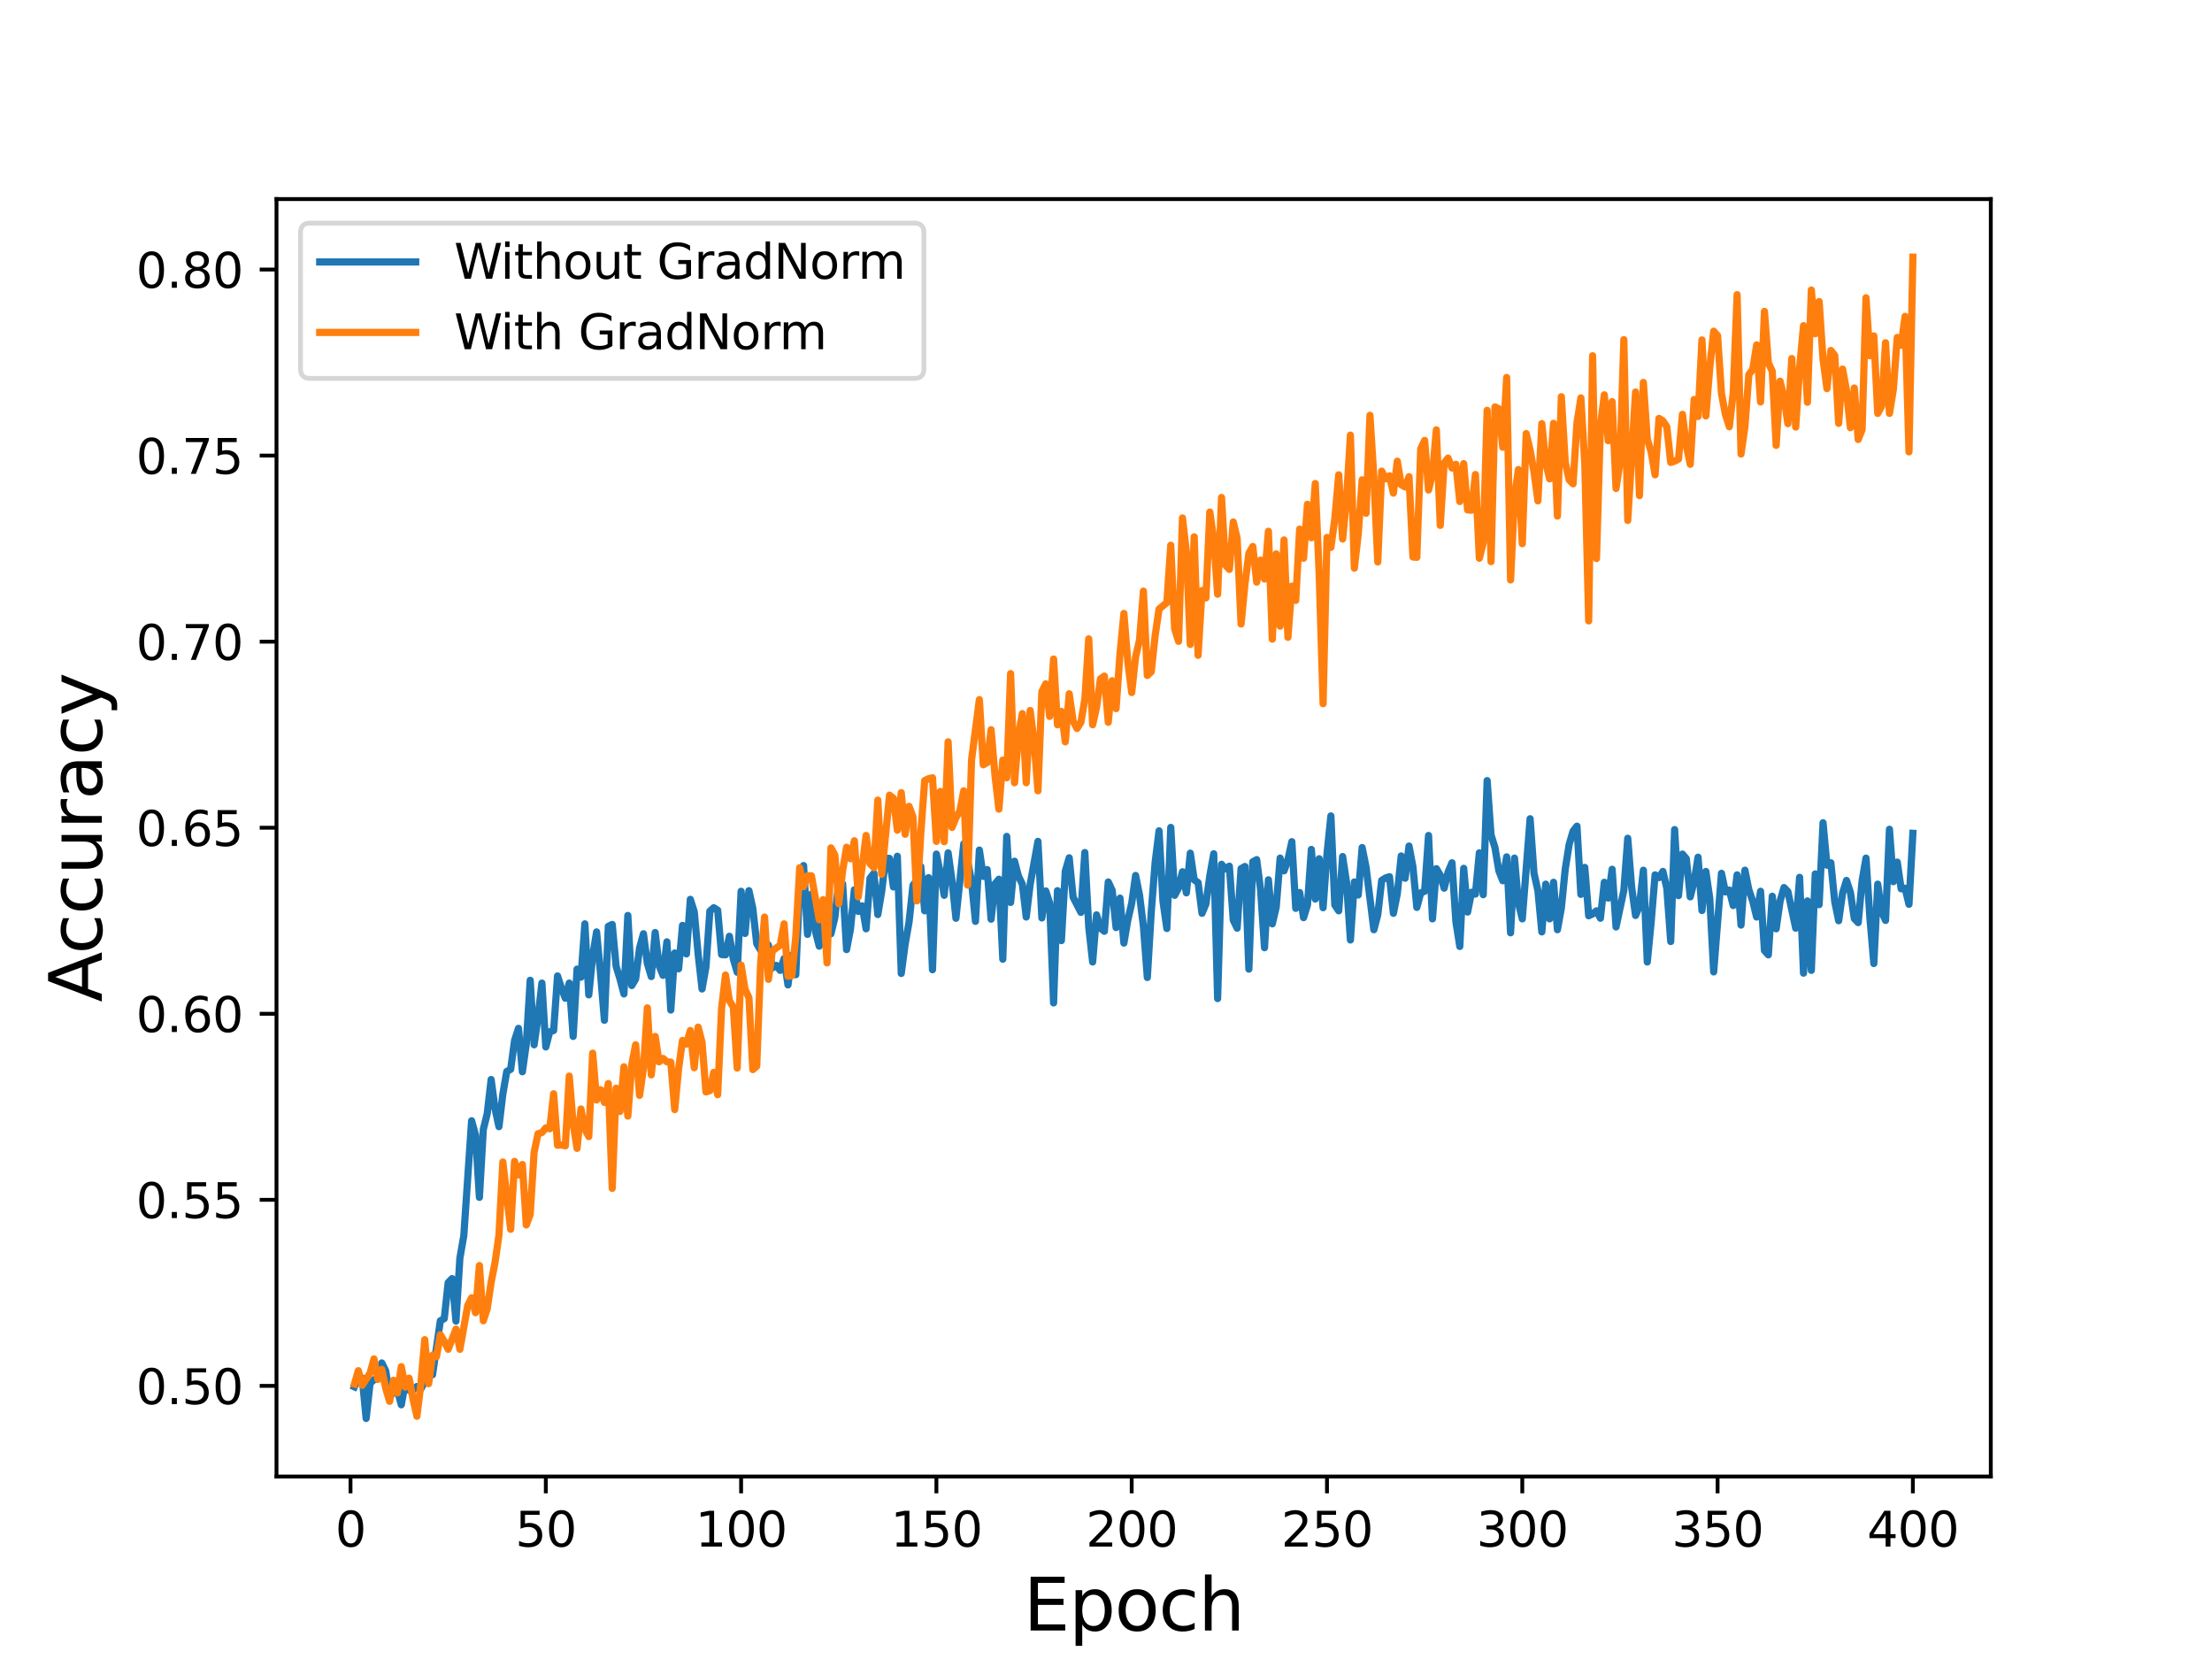 <?xml version="1.0" encoding="utf-8" standalone="no"?>
<!DOCTYPE svg PUBLIC "-//W3C//DTD SVG 1.1//EN"
  "http://www.w3.org/Graphics/SVG/1.1/DTD/svg11.dtd">
<svg height="345.6pt" version="1.1" viewBox="0 0 460.8 345.6" width="460.8pt" xmlns="http://www.w3.org/2000/svg" xmlns:xlink="http://www.w3.org/1999/xlink">
 <defs>
  <style type="text/css">*{stroke-linecap:butt;stroke-linejoin:round;}</style>
 </defs>
 <g id="figure_1">
  <g id="patch_1">
   <path d="M 0 345.6 
L 460.8 345.6 
L 460.8 0 
L 0 0 
z
" style="fill:#ffffff;"/>
  </g>
  <g id="axes_1">
   <g id="patch_2">
    <path d="M 57.6 307.584 
L 414.72 307.584 
L 414.72 41.472 
L 57.6 41.472 
z
" style="fill:#ffffff;"/>
   </g>
   <g id="matplotlib.axis_1">
    <g id="xtick_1">
     <g id="line2d_1">
      <defs>
       <path d="M 0 0 
L 0 3.5 
" id="m1d3d6ce209" style="stroke:#000000;stroke-width:0.8;"/>
      </defs>
      <g>
       <use style="stroke:#000000;stroke-width:0.8;" x="73.019" xlink:href="#m1d3d6ce209" y="307.584"/>
      </g>
     </g>
     <g id="text_1">
      <!-- 0 -->
      <g transform="translate(69.838 322.182)scale(0.1 -0.1)">
       <defs>
        <path d="M 2034 4250 
Q 1547 4250 1301 3770 
Q 1056 3291 1056 2328 
Q 1056 1369 1301 889 
Q 1547 409 2034 409 
Q 2525 409 2770 889 
Q 3016 1369 3016 2328 
Q 3016 3291 2770 3770 
Q 2525 4250 2034 4250 
z
M 2034 4750 
Q 2819 4750 3233 4129 
Q 3647 3509 3647 2328 
Q 3647 1150 3233 529 
Q 2819 -91 2034 -91 
Q 1250 -91 836 529 
Q 422 1150 422 2328 
Q 422 3509 836 4129 
Q 1250 4750 2034 4750 
z
" id="DejaVuSans-30" transform="scale(0.016)"/>
       </defs>
       <use xlink:href="#DejaVuSans-30"/>
      </g>
     </g>
    </g>
    <g id="xtick_2">
     <g id="line2d_2">
      <g>
       <use style="stroke:#000000;stroke-width:0.8;" x="113.703" xlink:href="#m1d3d6ce209" y="307.584"/>
      </g>
     </g>
     <g id="text_2">
      <!-- 50 -->
      <g transform="translate(107.34 322.182)scale(0.1 -0.1)">
       <defs>
        <path d="M 691 4666 
L 3169 4666 
L 3169 4134 
L 1269 4134 
L 1269 2991 
Q 1406 3038 1543 3061 
Q 1681 3084 1819 3084 
Q 2600 3084 3056 2656 
Q 3513 2228 3513 1497 
Q 3513 744 3044 326 
Q 2575 -91 1722 -91 
Q 1428 -91 1123 -41 
Q 819 9 494 109 
L 494 744 
Q 775 591 1075 516 
Q 1375 441 1709 441 
Q 2250 441 2565 725 
Q 2881 1009 2881 1497 
Q 2881 1984 2565 2268 
Q 2250 2553 1709 2553 
Q 1456 2553 1204 2497 
Q 953 2441 691 2322 
L 691 4666 
z
" id="DejaVuSans-35" transform="scale(0.016)"/>
       </defs>
       <use xlink:href="#DejaVuSans-35"/>
       <use x="63.623" xlink:href="#DejaVuSans-30"/>
      </g>
     </g>
    </g>
    <g id="xtick_3">
     <g id="line2d_3">
      <g>
       <use style="stroke:#000000;stroke-width:0.8;" x="154.386" xlink:href="#m1d3d6ce209" y="307.584"/>
      </g>
     </g>
     <g id="text_3">
      <!-- 100 -->
      <g transform="translate(144.842 322.182)scale(0.1 -0.1)">
       <defs>
        <path d="M 794 531 
L 1825 531 
L 1825 4091 
L 703 3866 
L 703 4441 
L 1819 4666 
L 2450 4666 
L 2450 531 
L 3481 531 
L 3481 0 
L 794 0 
L 794 531 
z
" id="DejaVuSans-31" transform="scale(0.016)"/>
       </defs>
       <use xlink:href="#DejaVuSans-31"/>
       <use x="63.623" xlink:href="#DejaVuSans-30"/>
       <use x="127.246" xlink:href="#DejaVuSans-30"/>
      </g>
     </g>
    </g>
    <g id="xtick_4">
     <g id="line2d_4">
      <g>
       <use style="stroke:#000000;stroke-width:0.8;" x="195.07" xlink:href="#m1d3d6ce209" y="307.584"/>
      </g>
     </g>
     <g id="text_4">
      <!-- 150 -->
      <g transform="translate(185.526 322.182)scale(0.1 -0.1)">
       <use xlink:href="#DejaVuSans-31"/>
       <use x="63.623" xlink:href="#DejaVuSans-35"/>
       <use x="127.246" xlink:href="#DejaVuSans-30"/>
      </g>
     </g>
    </g>
    <g id="xtick_5">
     <g id="line2d_5">
      <g>
       <use style="stroke:#000000;stroke-width:0.8;" x="235.753" xlink:href="#m1d3d6ce209" y="307.584"/>
      </g>
     </g>
     <g id="text_5">
      <!-- 200 -->
      <g transform="translate(226.209 322.182)scale(0.1 -0.1)">
       <defs>
        <path d="M 1228 531 
L 3431 531 
L 3431 0 
L 469 0 
L 469 531 
Q 828 903 1448 1529 
Q 2069 2156 2228 2338 
Q 2531 2678 2651 2914 
Q 2772 3150 2772 3378 
Q 2772 3750 2511 3984 
Q 2250 4219 1831 4219 
Q 1534 4219 1204 4116 
Q 875 4013 500 3803 
L 500 4441 
Q 881 4594 1212 4672 
Q 1544 4750 1819 4750 
Q 2544 4750 2975 4387 
Q 3406 4025 3406 3419 
Q 3406 3131 3298 2873 
Q 3191 2616 2906 2266 
Q 2828 2175 2409 1742 
Q 1991 1309 1228 531 
z
" id="DejaVuSans-32" transform="scale(0.016)"/>
       </defs>
       <use xlink:href="#DejaVuSans-32"/>
       <use x="63.623" xlink:href="#DejaVuSans-30"/>
       <use x="127.246" xlink:href="#DejaVuSans-30"/>
      </g>
     </g>
    </g>
    <g id="xtick_6">
     <g id="line2d_6">
      <g>
       <use style="stroke:#000000;stroke-width:0.8;" x="276.437" xlink:href="#m1d3d6ce209" y="307.584"/>
      </g>
     </g>
     <g id="text_6">
      <!-- 250 -->
      <g transform="translate(266.893 322.182)scale(0.1 -0.1)">
       <use xlink:href="#DejaVuSans-32"/>
       <use x="63.623" xlink:href="#DejaVuSans-35"/>
       <use x="127.246" xlink:href="#DejaVuSans-30"/>
      </g>
     </g>
    </g>
    <g id="xtick_7">
     <g id="line2d_7">
      <g>
       <use style="stroke:#000000;stroke-width:0.8;" x="317.12" xlink:href="#m1d3d6ce209" y="307.584"/>
      </g>
     </g>
     <g id="text_7">
      <!-- 300 -->
      <g transform="translate(307.576 322.182)scale(0.1 -0.1)">
       <defs>
        <path d="M 2597 2516 
Q 3050 2419 3304 2112 
Q 3559 1806 3559 1356 
Q 3559 666 3084 287 
Q 2609 -91 1734 -91 
Q 1441 -91 1130 -33 
Q 819 25 488 141 
L 488 750 
Q 750 597 1062 519 
Q 1375 441 1716 441 
Q 2309 441 2620 675 
Q 2931 909 2931 1356 
Q 2931 1769 2642 2001 
Q 2353 2234 1838 2234 
L 1294 2234 
L 1294 2753 
L 1863 2753 
Q 2328 2753 2575 2939 
Q 2822 3125 2822 3475 
Q 2822 3834 2567 4026 
Q 2313 4219 1838 4219 
Q 1578 4219 1281 4162 
Q 984 4106 628 3988 
L 628 4550 
Q 988 4650 1302 4700 
Q 1616 4750 1894 4750 
Q 2613 4750 3031 4423 
Q 3450 4097 3450 3541 
Q 3450 3153 3228 2886 
Q 3006 2619 2597 2516 
z
" id="DejaVuSans-33" transform="scale(0.016)"/>
       </defs>
       <use xlink:href="#DejaVuSans-33"/>
       <use x="63.623" xlink:href="#DejaVuSans-30"/>
       <use x="127.246" xlink:href="#DejaVuSans-30"/>
      </g>
     </g>
    </g>
    <g id="xtick_8">
     <g id="line2d_8">
      <g>
       <use style="stroke:#000000;stroke-width:0.8;" x="357.804" xlink:href="#m1d3d6ce209" y="307.584"/>
      </g>
     </g>
     <g id="text_8">
      <!-- 350 -->
      <g transform="translate(348.26 322.182)scale(0.1 -0.1)">
       <use xlink:href="#DejaVuSans-33"/>
       <use x="63.623" xlink:href="#DejaVuSans-35"/>
       <use x="127.246" xlink:href="#DejaVuSans-30"/>
      </g>
     </g>
    </g>
    <g id="xtick_9">
     <g id="line2d_9">
      <g>
       <use style="stroke:#000000;stroke-width:0.8;" x="398.487" xlink:href="#m1d3d6ce209" y="307.584"/>
      </g>
     </g>
     <g id="text_9">
      <!-- 400 -->
      <g transform="translate(388.944 322.182)scale(0.1 -0.1)">
       <defs>
        <path d="M 2419 4116 
L 825 1625 
L 2419 1625 
L 2419 4116 
z
M 2253 4666 
L 3047 4666 
L 3047 1625 
L 3713 1625 
L 3713 1100 
L 3047 1100 
L 3047 0 
L 2419 0 
L 2419 1100 
L 313 1100 
L 313 1709 
L 2253 4666 
z
" id="DejaVuSans-34" transform="scale(0.016)"/>
       </defs>
       <use xlink:href="#DejaVuSans-34"/>
       <use x="63.623" xlink:href="#DejaVuSans-30"/>
       <use x="127.246" xlink:href="#DejaVuSans-30"/>
      </g>
     </g>
    </g>
    <g id="text_10">
     <!-- Epoch -->
     <g transform="translate(213.194 339.66)scale(0.15 -0.15)">
      <defs>
       <path d="M 628 4666 
L 3578 4666 
L 3578 4134 
L 1259 4134 
L 1259 2753 
L 3481 2753 
L 3481 2222 
L 1259 2222 
L 1259 531 
L 3634 531 
L 3634 0 
L 628 0 
L 628 4666 
z
" id="DejaVuSans-45" transform="scale(0.016)"/>
       <path d="M 1159 525 
L 1159 -1331 
L 581 -1331 
L 581 3500 
L 1159 3500 
L 1159 2969 
Q 1341 3281 1617 3432 
Q 1894 3584 2278 3584 
Q 2916 3584 3314 3078 
Q 3713 2572 3713 1747 
Q 3713 922 3314 415 
Q 2916 -91 2278 -91 
Q 1894 -91 1617 61 
Q 1341 213 1159 525 
z
M 3116 1747 
Q 3116 2381 2855 2742 
Q 2594 3103 2138 3103 
Q 1681 3103 1420 2742 
Q 1159 2381 1159 1747 
Q 1159 1113 1420 752 
Q 1681 391 2138 391 
Q 2594 391 2855 752 
Q 3116 1113 3116 1747 
z
" id="DejaVuSans-70" transform="scale(0.016)"/>
       <path d="M 1959 3097 
Q 1497 3097 1228 2736 
Q 959 2375 959 1747 
Q 959 1119 1226 758 
Q 1494 397 1959 397 
Q 2419 397 2687 759 
Q 2956 1122 2956 1747 
Q 2956 2369 2687 2733 
Q 2419 3097 1959 3097 
z
M 1959 3584 
Q 2709 3584 3137 3096 
Q 3566 2609 3566 1747 
Q 3566 888 3137 398 
Q 2709 -91 1959 -91 
Q 1206 -91 779 398 
Q 353 888 353 1747 
Q 353 2609 779 3096 
Q 1206 3584 1959 3584 
z
" id="DejaVuSans-6f" transform="scale(0.016)"/>
       <path d="M 3122 3366 
L 3122 2828 
Q 2878 2963 2633 3030 
Q 2388 3097 2138 3097 
Q 1578 3097 1268 2742 
Q 959 2388 959 1747 
Q 959 1106 1268 751 
Q 1578 397 2138 397 
Q 2388 397 2633 464 
Q 2878 531 3122 666 
L 3122 134 
Q 2881 22 2623 -34 
Q 2366 -91 2075 -91 
Q 1284 -91 818 406 
Q 353 903 353 1747 
Q 353 2603 823 3093 
Q 1294 3584 2113 3584 
Q 2378 3584 2631 3529 
Q 2884 3475 3122 3366 
z
" id="DejaVuSans-63" transform="scale(0.016)"/>
       <path d="M 3513 2113 
L 3513 0 
L 2938 0 
L 2938 2094 
Q 2938 2591 2744 2837 
Q 2550 3084 2163 3084 
Q 1697 3084 1428 2787 
Q 1159 2491 1159 1978 
L 1159 0 
L 581 0 
L 581 4863 
L 1159 4863 
L 1159 2956 
Q 1366 3272 1645 3428 
Q 1925 3584 2291 3584 
Q 2894 3584 3203 3211 
Q 3513 2838 3513 2113 
z
" id="DejaVuSans-68" transform="scale(0.016)"/>
      </defs>
      <use xlink:href="#DejaVuSans-45"/>
      <use x="63.184" xlink:href="#DejaVuSans-70"/>
      <use x="126.66" xlink:href="#DejaVuSans-6f"/>
      <use x="187.842" xlink:href="#DejaVuSans-63"/>
      <use x="242.822" xlink:href="#DejaVuSans-68"/>
     </g>
    </g>
   </g>
   <g id="matplotlib.axis_2">
    <g id="ytick_1">
     <g id="line2d_10">
      <defs>
       <path d="M 0 0 
L -3.5 0 
" id="me8eefd5f43" style="stroke:#000000;stroke-width:0.8;"/>
      </defs>
      <g>
       <use style="stroke:#000000;stroke-width:0.8;" x="57.6" xlink:href="#me8eefd5f43" y="288.705"/>
      </g>
     </g>
     <g id="text_11">
      <!-- 0.50 -->
      <g transform="translate(28.334 292.504)scale(0.1 -0.1)">
       <defs>
        <path d="M 684 794 
L 1344 794 
L 1344 0 
L 684 0 
L 684 794 
z
" id="DejaVuSans-2e" transform="scale(0.016)"/>
       </defs>
       <use xlink:href="#DejaVuSans-30"/>
       <use x="63.623" xlink:href="#DejaVuSans-2e"/>
       <use x="95.41" xlink:href="#DejaVuSans-35"/>
       <use x="159.033" xlink:href="#DejaVuSans-30"/>
      </g>
     </g>
    </g>
    <g id="ytick_2">
     <g id="line2d_11">
      <g>
       <use style="stroke:#000000;stroke-width:0.8;" x="57.6" xlink:href="#me8eefd5f43" y="249.946"/>
      </g>
     </g>
     <g id="text_12">
      <!-- 0.55 -->
      <g transform="translate(28.334 253.746)scale(0.1 -0.1)">
       <use xlink:href="#DejaVuSans-30"/>
       <use x="63.623" xlink:href="#DejaVuSans-2e"/>
       <use x="95.41" xlink:href="#DejaVuSans-35"/>
       <use x="159.033" xlink:href="#DejaVuSans-35"/>
      </g>
     </g>
    </g>
    <g id="ytick_3">
     <g id="line2d_12">
      <g>
       <use style="stroke:#000000;stroke-width:0.8;" x="57.6" xlink:href="#me8eefd5f43" y="211.187"/>
      </g>
     </g>
     <g id="text_13">
      <!-- 0.60 -->
      <g transform="translate(28.334 214.987)scale(0.1 -0.1)">
       <defs>
        <path d="M 2113 2584 
Q 1688 2584 1439 2293 
Q 1191 2003 1191 1497 
Q 1191 994 1439 701 
Q 1688 409 2113 409 
Q 2538 409 2786 701 
Q 3034 994 3034 1497 
Q 3034 2003 2786 2293 
Q 2538 2584 2113 2584 
z
M 3366 4563 
L 3366 3988 
Q 3128 4100 2886 4159 
Q 2644 4219 2406 4219 
Q 1781 4219 1451 3797 
Q 1122 3375 1075 2522 
Q 1259 2794 1537 2939 
Q 1816 3084 2150 3084 
Q 2853 3084 3261 2657 
Q 3669 2231 3669 1497 
Q 3669 778 3244 343 
Q 2819 -91 2113 -91 
Q 1303 -91 875 529 
Q 447 1150 447 2328 
Q 447 3434 972 4092 
Q 1497 4750 2381 4750 
Q 2619 4750 2861 4703 
Q 3103 4656 3366 4563 
z
" id="DejaVuSans-36" transform="scale(0.016)"/>
       </defs>
       <use xlink:href="#DejaVuSans-30"/>
       <use x="63.623" xlink:href="#DejaVuSans-2e"/>
       <use x="95.41" xlink:href="#DejaVuSans-36"/>
       <use x="159.033" xlink:href="#DejaVuSans-30"/>
      </g>
     </g>
    </g>
    <g id="ytick_4">
     <g id="line2d_13">
      <g>
       <use style="stroke:#000000;stroke-width:0.8;" x="57.6" xlink:href="#me8eefd5f43" y="172.429"/>
      </g>
     </g>
     <g id="text_14">
      <!-- 0.65 -->
      <g transform="translate(28.334 176.228)scale(0.1 -0.1)">
       <use xlink:href="#DejaVuSans-30"/>
       <use x="63.623" xlink:href="#DejaVuSans-2e"/>
       <use x="95.41" xlink:href="#DejaVuSans-36"/>
       <use x="159.033" xlink:href="#DejaVuSans-35"/>
      </g>
     </g>
    </g>
    <g id="ytick_5">
     <g id="line2d_14">
      <g>
       <use style="stroke:#000000;stroke-width:0.8;" x="57.6" xlink:href="#me8eefd5f43" y="133.67"/>
      </g>
     </g>
     <g id="text_15">
      <!-- 0.70 -->
      <g transform="translate(28.334 137.469)scale(0.1 -0.1)">
       <defs>
        <path d="M 525 4666 
L 3525 4666 
L 3525 4397 
L 1831 0 
L 1172 0 
L 2766 4134 
L 525 4134 
L 525 4666 
z
" id="DejaVuSans-37" transform="scale(0.016)"/>
       </defs>
       <use xlink:href="#DejaVuSans-30"/>
       <use x="63.623" xlink:href="#DejaVuSans-2e"/>
       <use x="95.41" xlink:href="#DejaVuSans-37"/>
       <use x="159.033" xlink:href="#DejaVuSans-30"/>
      </g>
     </g>
    </g>
    <g id="ytick_6">
     <g id="line2d_15">
      <g>
       <use style="stroke:#000000;stroke-width:0.8;" x="57.6" xlink:href="#me8eefd5f43" y="94.911"/>
      </g>
     </g>
     <g id="text_16">
      <!-- 0.75 -->
      <g transform="translate(28.334 98.71)scale(0.1 -0.1)">
       <use xlink:href="#DejaVuSans-30"/>
       <use x="63.623" xlink:href="#DejaVuSans-2e"/>
       <use x="95.41" xlink:href="#DejaVuSans-37"/>
       <use x="159.033" xlink:href="#DejaVuSans-35"/>
      </g>
     </g>
    </g>
    <g id="ytick_7">
     <g id="line2d_16">
      <g>
       <use style="stroke:#000000;stroke-width:0.8;" x="57.6" xlink:href="#me8eefd5f43" y="56.152"/>
      </g>
     </g>
     <g id="text_17">
      <!-- 0.80 -->
      <g transform="translate(28.334 59.951)scale(0.1 -0.1)">
       <defs>
        <path d="M 2034 2216 
Q 1584 2216 1326 1975 
Q 1069 1734 1069 1313 
Q 1069 891 1326 650 
Q 1584 409 2034 409 
Q 2484 409 2743 651 
Q 3003 894 3003 1313 
Q 3003 1734 2745 1975 
Q 2488 2216 2034 2216 
z
M 1403 2484 
Q 997 2584 770 2862 
Q 544 3141 544 3541 
Q 544 4100 942 4425 
Q 1341 4750 2034 4750 
Q 2731 4750 3128 4425 
Q 3525 4100 3525 3541 
Q 3525 3141 3298 2862 
Q 3072 2584 2669 2484 
Q 3125 2378 3379 2068 
Q 3634 1759 3634 1313 
Q 3634 634 3220 271 
Q 2806 -91 2034 -91 
Q 1263 -91 848 271 
Q 434 634 434 1313 
Q 434 1759 690 2068 
Q 947 2378 1403 2484 
z
M 1172 3481 
Q 1172 3119 1398 2916 
Q 1625 2713 2034 2713 
Q 2441 2713 2670 2916 
Q 2900 3119 2900 3481 
Q 2900 3844 2670 4047 
Q 2441 4250 2034 4250 
Q 1625 4250 1398 4047 
Q 1172 3844 1172 3481 
z
" id="DejaVuSans-38" transform="scale(0.016)"/>
       </defs>
       <use xlink:href="#DejaVuSans-30"/>
       <use x="63.623" xlink:href="#DejaVuSans-2e"/>
       <use x="95.41" xlink:href="#DejaVuSans-38"/>
       <use x="159.033" xlink:href="#DejaVuSans-30"/>
      </g>
     </g>
    </g>
    <g id="text_18">
     <!-- Accuracy -->
     <g transform="translate(21.215 208.77)rotate(-90)scale(0.15 -0.15)">
      <defs>
       <path d="M 2188 4044 
L 1331 1722 
L 3047 1722 
L 2188 4044 
z
M 1831 4666 
L 2547 4666 
L 4325 0 
L 3669 0 
L 3244 1197 
L 1141 1197 
L 716 0 
L 50 0 
L 1831 4666 
z
" id="DejaVuSans-41" transform="scale(0.016)"/>
       <path d="M 544 1381 
L 544 3500 
L 1119 3500 
L 1119 1403 
Q 1119 906 1312 657 
Q 1506 409 1894 409 
Q 2359 409 2629 706 
Q 2900 1003 2900 1516 
L 2900 3500 
L 3475 3500 
L 3475 0 
L 2900 0 
L 2900 538 
Q 2691 219 2414 64 
Q 2138 -91 1772 -91 
Q 1169 -91 856 284 
Q 544 659 544 1381 
z
M 1991 3584 
L 1991 3584 
z
" id="DejaVuSans-75" transform="scale(0.016)"/>
       <path d="M 2631 2963 
Q 2534 3019 2420 3045 
Q 2306 3072 2169 3072 
Q 1681 3072 1420 2755 
Q 1159 2438 1159 1844 
L 1159 0 
L 581 0 
L 581 3500 
L 1159 3500 
L 1159 2956 
Q 1341 3275 1631 3429 
Q 1922 3584 2338 3584 
Q 2397 3584 2469 3576 
Q 2541 3569 2628 3553 
L 2631 2963 
z
" id="DejaVuSans-72" transform="scale(0.016)"/>
       <path d="M 2194 1759 
Q 1497 1759 1228 1600 
Q 959 1441 959 1056 
Q 959 750 1161 570 
Q 1363 391 1709 391 
Q 2188 391 2477 730 
Q 2766 1069 2766 1631 
L 2766 1759 
L 2194 1759 
z
M 3341 1997 
L 3341 0 
L 2766 0 
L 2766 531 
Q 2569 213 2275 61 
Q 1981 -91 1556 -91 
Q 1019 -91 701 211 
Q 384 513 384 1019 
Q 384 1609 779 1909 
Q 1175 2209 1959 2209 
L 2766 2209 
L 2766 2266 
Q 2766 2663 2505 2880 
Q 2244 3097 1772 3097 
Q 1472 3097 1187 3025 
Q 903 2953 641 2809 
L 641 3341 
Q 956 3463 1253 3523 
Q 1550 3584 1831 3584 
Q 2591 3584 2966 3190 
Q 3341 2797 3341 1997 
z
" id="DejaVuSans-61" transform="scale(0.016)"/>
       <path d="M 2059 -325 
Q 1816 -950 1584 -1140 
Q 1353 -1331 966 -1331 
L 506 -1331 
L 506 -850 
L 844 -850 
Q 1081 -850 1212 -737 
Q 1344 -625 1503 -206 
L 1606 56 
L 191 3500 
L 800 3500 
L 1894 763 
L 2988 3500 
L 3597 3500 
L 2059 -325 
z
" id="DejaVuSans-79" transform="scale(0.016)"/>
      </defs>
      <use xlink:href="#DejaVuSans-41"/>
      <use x="66.658" xlink:href="#DejaVuSans-63"/>
      <use x="121.639" xlink:href="#DejaVuSans-63"/>
      <use x="176.619" xlink:href="#DejaVuSans-75"/>
      <use x="239.998" xlink:href="#DejaVuSans-72"/>
      <use x="281.111" xlink:href="#DejaVuSans-61"/>
      <use x="342.391" xlink:href="#DejaVuSans-63"/>
      <use x="397.371" xlink:href="#DejaVuSans-79"/>
     </g>
    </g>
   </g>
   <g id="line2d_17">
    <path clip-path="url(#p6e25ef255f)" d="M 73.833 288.899 
L 74.646 287.09 
L 75.46 287.09 
L 76.274 295.488 
L 77.087 288.188 
L 77.901 287.413 
L 78.715 287.219 
L 79.528 283.925 
L 80.342 285.54 
L 81.156 290.579 
L 81.969 290.256 
L 82.783 289.545 
L 83.597 292.646 
L 84.41 288.124 
L 85.224 289.61 
L 86.038 289.545 
L 86.851 288.834 
L 87.665 289.351 
L 88.479 287.865 
L 89.292 283.796 
L 90.106 286.38 
L 91.733 275.14 
L 92.547 274.687 
L 93.361 267.194 
L 94.174 266.354 
L 94.988 275.204 
L 95.802 262.091 
L 96.616 257.44 
L 98.243 233.474 
L 99.057 236.445 
L 99.87 249.43 
L 100.684 235.283 
L 101.498 231.988 
L 102.311 224.882 
L 103.125 230.954 
L 103.939 234.701 
L 104.752 227.918 
L 105.566 223.203 
L 106.38 222.751 
L 107.193 216.743 
L 108.007 214.224 
L 108.821 223.267 
L 109.634 217.518 
L 110.448 204.211 
L 111.262 217.647 
L 112.075 211.963 
L 112.889 204.792 
L 113.703 218.099 
L 114.516 214.934 
L 115.33 214.676 
L 116.144 203.306 
L 116.957 205.826 
L 117.771 207.958 
L 118.585 204.792 
L 119.398 215.903 
L 120.212 201.885 
L 121.026 203.565 
L 121.839 192.454 
L 122.653 207.247 
L 123.467 199.172 
L 124.28 194.134 
L 125.094 202.725 
L 125.908 212.544 
L 126.721 192.971 
L 127.535 192.583 
L 128.349 201.304 
L 129.162 203.952 
L 129.976 207.053 
L 130.79 190.71 
L 131.603 205.309 
L 132.417 203.952 
L 133.231 197.493 
L 134.044 194.521 
L 134.858 200.723 
L 135.672 203.436 
L 136.485 194.263 
L 137.299 201.175 
L 138.113 203.177 
L 138.926 196.201 
L 139.74 210.412 
L 140.554 198.526 
L 141.367 201.821 
L 142.181 192.777 
L 142.995 198.72 
L 143.808 187.351 
L 144.622 189.935 
L 145.436 198.785 
L 146.249 206.02 
L 147.063 201.433 
L 147.877 189.805 
L 148.69 189.095 
L 149.504 189.612 
L 150.318 198.849 
L 151.131 198.914 
L 151.945 195.038 
L 152.759 199.754 
L 153.572 202.531 
L 154.386 185.671 
L 155.2 194.457 
L 156.013 185.542 
L 156.827 189.224 
L 157.641 196.588 
L 158.454 197.945 
L 159.268 196.071 
L 160.082 196.911 
L 160.895 201.627 
L 161.709 201.11 
L 162.523 202.144 
L 163.336 199.689 
L 164.15 205.18 
L 164.964 198.978 
L 165.777 203.048 
L 166.591 184.185 
L 167.405 180.31 
L 168.219 194.65 
L 169.032 186.253 
L 169.846 193.94 
L 170.66 197.105 
L 171.473 188.966 
L 172.287 194.65 
L 173.101 194.521 
L 173.914 191.162 
L 174.728 183.798 
L 175.542 184.121 
L 176.355 197.816 
L 177.169 193.552 
L 177.983 185.348 
L 178.796 189.87 
L 179.61 188.707 
L 180.424 193.488 
L 181.237 182.958 
L 182.051 181.924 
L 182.865 190.516 
L 183.678 185.671 
L 184.492 178.759 
L 185.306 178.824 
L 186.119 184.767 
L 186.933 178.372 
L 187.747 202.79 
L 188.56 196.653 
L 189.374 192.066 
L 190.188 184.444 
L 191.001 183.346 
L 191.815 180.503 
L 192.629 189.741 
L 193.442 182.829 
L 194.256 202.015 
L 195.07 177.919 
L 195.883 181.924 
L 196.697 186.511 
L 197.511 177.661 
L 198.324 183.475 
L 199.138 191.291 
L 200.765 175.788 
L 201.579 179.405 
L 202.393 183.669 
L 203.206 191.937 
L 204.02 177.08 
L 204.834 182.57 
L 205.647 181.149 
L 206.461 191.485 
L 207.275 184.121 
L 208.088 183.152 
L 208.902 199.818 
L 209.716 174.237 
L 210.529 187.997 
L 211.343 179.405 
L 212.157 182.506 
L 212.97 184.185 
L 213.784 191.033 
L 214.598 184.25 
L 216.225 175.271 
L 217.039 191.227 
L 217.852 185.607 
L 218.666 188.126 
L 219.48 208.927 
L 220.293 185.542 
L 221.107 195.942 
L 221.921 181.472 
L 222.734 178.695 
L 223.548 186.899 
L 225.175 190.064 
L 225.989 177.596 
L 226.803 193.1 
L 227.616 200.4 
L 228.43 190.581 
L 229.244 193.358 
L 230.057 194.004 
L 230.871 183.733 
L 231.685 185.477 
L 232.498 193.229 
L 233.312 187.092 
L 234.126 196.459 
L 234.939 191.679 
L 235.753 188.191 
L 236.567 182.377 
L 237.381 186.446 
L 238.194 192.971 
L 239.008 203.629 
L 239.822 190.064 
L 240.635 179.664 
L 241.449 173.075 
L 242.263 187.738 
L 243.076 193.423 
L 243.89 172.364 
L 244.704 186.511 
L 245.517 184.961 
L 246.331 181.601 
L 247.145 185.994 
L 247.958 177.726 
L 248.772 183.281 
L 249.586 183.862 
L 250.399 190.258 
L 251.213 188.32 
L 252.027 182.441 
L 252.84 177.855 
L 253.654 208.022 
L 254.468 180.051 
L 255.281 181.02 
L 256.095 180.439 
L 256.909 191.679 
L 257.722 193.358 
L 258.536 180.956 
L 259.35 180.503 
L 260.163 201.885 
L 260.977 179.534 
L 261.791 179.082 
L 262.604 185.348 
L 263.418 197.428 
L 264.232 183.281 
L 265.045 192.454 
L 265.859 188.966 
L 266.673 178.759 
L 267.486 181.408 
L 268.3 179.082 
L 269.114 175.335 
L 269.927 189.224 
L 270.741 185.93 
L 271.555 191.162 
L 272.368 188.513 
L 273.182 176.95 
L 273.996 187.286 
L 274.809 178.888 
L 275.623 189.095 
L 276.437 177.855 
L 277.25 169.974 
L 278.064 188.513 
L 278.878 189.741 
L 279.691 178.436 
L 280.505 183.798 
L 281.319 195.813 
L 282.132 183.733 
L 282.946 186.446 
L 283.76 176.563 
L 284.573 180.633 
L 286.201 193.681 
L 287.014 190.581 
L 287.828 183.41 
L 288.642 182.893 
L 289.455 182.635 
L 290.269 190.258 
L 291.083 186.188 
L 291.896 178.307 
L 292.71 182.958 
L 293.524 176.24 
L 294.337 180.568 
L 295.151 189.03 
L 295.965 185.994 
L 296.778 185.671 
L 297.592 174.044 
L 298.406 191.42 
L 299.219 180.956 
L 300.033 182.312 
L 300.847 185.025 
L 301.66 181.666 
L 302.474 179.728 
L 303.288 192.002 
L 304.101 197.17 
L 304.915 180.891 
L 305.729 189.999 
L 306.543 185.865 
L 307.356 186.253 
L 308.17 177.661 
L 308.984 186.382 
L 309.797 162.61 
L 310.611 173.914 
L 311.425 176.563 
L 312.238 181.408 
L 313.052 183.475 
L 313.866 178.501 
L 314.679 194.327 
L 315.493 178.759 
L 316.307 188.061 
L 317.12 191.42 
L 318.748 170.555 
L 319.561 181.924 
L 320.375 185.542 
L 321.189 194.134 
L 322.002 184.185 
L 322.816 191.42 
L 323.63 183.798 
L 324.443 193.681 
L 325.257 189.159 
L 326.071 181.02 
L 326.884 175.917 
L 327.698 173.139 
L 328.512 172.106 
L 329.325 186.317 
L 330.139 180.697 
L 330.953 190.774 
L 331.766 190.387 
L 332.58 189.741 
L 333.394 191.291 
L 334.207 183.798 
L 335.021 187.092 
L 335.835 181.085 
L 336.648 193.1 
L 338.276 185.477 
L 339.089 174.625 
L 339.903 184.831 
L 340.717 190.71 
L 341.53 188.772 
L 342.344 181.279 
L 343.158 200.4 
L 343.971 192.002 
L 344.785 182.247 
L 345.599 182.829 
L 346.412 181.537 
L 347.226 185.025 
L 348.04 196.136 
L 348.853 172.816 
L 349.667 186.576 
L 350.481 177.919 
L 351.294 178.888 
L 352.108 186.834 
L 352.922 183.604 
L 353.735 178.565 
L 354.549 189.676 
L 355.363 181.537 
L 356.176 187.157 
L 356.99 202.467 
L 358.617 181.924 
L 359.431 185.8 
L 360.245 185.413 
L 361.058 188.643 
L 361.872 182.247 
L 362.686 192.712 
L 363.499 181.279 
L 364.313 185.348 
L 365.127 187.738 
L 365.94 191.033 
L 366.754 185.671 
L 367.568 198.009 
L 368.381 198.914 
L 369.195 186.705 
L 370.009 193.488 
L 370.822 187.738 
L 371.636 184.896 
L 372.45 185.736 
L 374.077 193.358 
L 374.891 182.764 
L 375.704 202.725 
L 376.518 187.674 
L 377.332 202.144 
L 378.146 182.054 
L 378.959 188.449 
L 379.773 171.395 
L 380.587 180.245 
L 381.4 179.728 
L 382.214 187.868 
L 383.028 191.808 
L 383.841 186.059 
L 384.655 183.41 
L 385.469 185.865 
L 386.282 191.356 
L 387.096 192.196 
L 387.91 183.475 
L 388.723 178.759 
L 389.537 191.227 
L 390.351 200.723 
L 391.164 184.185 
L 391.978 189.935 
L 392.792 191.743 
L 393.605 172.752 
L 394.419 183.669 
L 395.233 179.599 
L 396.046 185.154 
L 396.86 185.025 
L 397.674 188.384 
L 398.487 173.591 
L 398.487 173.591 
" style="fill:none;stroke:#1f77b4;stroke-linecap:square;stroke-width:1.5;"/>
   </g>
   <g id="line2d_18">
    <path clip-path="url(#p6e25ef255f)" d="M 73.833 288.318 
L 74.646 285.54 
L 75.46 288.576 
L 77.087 286.057 
L 77.901 283.085 
L 78.715 287.349 
L 79.528 285.281 
L 80.342 289.157 
L 81.156 291.935 
L 81.969 287.542 
L 82.783 290.191 
L 83.597 284.7 
L 84.41 288.964 
L 85.224 287.09 
L 86.038 291.418 
L 86.851 295.036 
L 87.665 288.382 
L 88.479 279.08 
L 89.292 288.253 
L 90.106 282.31 
L 90.92 282.633 
L 91.733 278.047 
L 92.547 279.403 
L 93.361 281.083 
L 94.988 276.884 
L 95.802 281.083 
L 97.429 271.974 
L 98.243 270.359 
L 99.057 273.46 
L 99.87 263.641 
L 100.684 275.14 
L 101.498 272.62 
L 102.311 267.129 
L 103.125 262.995 
L 103.939 257.311 
L 104.752 242.065 
L 106.38 256.083 
L 107.193 241.936 
L 108.007 244.778 
L 108.821 242.582 
L 109.634 255.179 
L 110.448 252.982 
L 111.262 240.063 
L 112.075 236.187 
L 112.889 235.929 
L 113.703 234.96 
L 114.516 235.153 
L 115.33 227.854 
L 116.144 238.577 
L 116.957 238.512 
L 117.771 238.706 
L 118.585 224.172 
L 119.398 234.12 
L 120.212 239.223 
L 121.026 231.019 
L 121.839 235.218 
L 122.653 236.768 
L 123.467 219.391 
L 124.28 229.146 
L 125.094 227.014 
L 125.908 229.663 
L 126.721 225.722 
L 127.535 247.556 
L 128.349 226.691 
L 129.162 231.536 
L 129.976 222.234 
L 130.79 232.505 
L 131.603 221.782 
L 132.417 217.647 
L 133.231 228.177 
L 134.044 222.621 
L 134.858 209.96 
L 135.672 223.913 
L 136.485 215.903 
L 137.299 221.2 
L 138.113 220.49 
L 138.926 221.2 
L 139.74 221.265 
L 140.554 231.148 
L 141.367 222.621 
L 142.181 216.743 
L 142.995 217.518 
L 143.808 214.676 
L 144.622 222.428 
L 145.436 213.965 
L 146.249 217.13 
L 147.063 227.466 
L 147.877 227.208 
L 148.69 223.396 
L 149.504 228.048 
L 150.318 210.089 
L 151.131 203.113 
L 151.945 208.474 
L 152.759 209.766 
L 153.572 222.492 
L 154.386 201.046 
L 155.2 206.084 
L 156.013 207.828 
L 156.827 222.815 
L 157.641 222.105 
L 158.454 200.658 
L 159.268 191.033 
L 160.082 204.017 
L 160.895 198.074 
L 162.523 196.911 
L 163.336 192.454 
L 164.15 203.371 
L 164.964 203.242 
L 165.777 195.103 
L 166.591 180.762 
L 167.405 184.702 
L 168.219 182.441 
L 169.032 182.441 
L 170.66 191.614 
L 171.473 187.415 
L 172.287 200.593 
L 173.101 176.627 
L 173.914 178.113 
L 174.728 188.255 
L 175.542 181.343 
L 176.355 176.498 
L 177.169 178.888 
L 177.983 175.142 
L 178.796 186.834 
L 180.424 174.044 
L 181.237 179.922 
L 182.051 180.762 
L 182.865 166.679 
L 183.678 182.118 
L 185.306 165.646 
L 186.119 166.292 
L 186.933 172.945 
L 187.747 165.129 
L 188.56 173.785 
L 189.374 167.971 
L 190.188 170.168 
L 191.001 187.674 
L 191.815 173.656 
L 192.629 162.61 
L 193.442 162.222 
L 194.256 162.028 
L 195.07 175.271 
L 195.883 164.871 
L 196.697 175.335 
L 197.511 154.535 
L 198.324 172.364 
L 199.138 170.361 
L 199.952 168.94 
L 200.765 164.741 
L 201.579 184.379 
L 202.393 158.282 
L 204.02 145.75 
L 204.834 159.315 
L 205.647 158.863 
L 206.461 152.016 
L 207.275 161.576 
L 208.088 168.553 
L 208.902 158.346 
L 209.716 162.028 
L 210.529 140.323 
L 211.343 163.062 
L 212.157 153.178 
L 212.97 148.656 
L 213.784 163.062 
L 214.598 148.01 
L 215.411 154.406 
L 216.225 164.741 
L 217.039 144.07 
L 217.852 142.455 
L 218.666 149.238 
L 219.48 137.287 
L 220.293 150.982 
L 221.107 148.204 
L 221.921 154.535 
L 222.734 144.522 
L 223.548 150.207 
L 224.362 151.757 
L 225.175 150.465 
L 225.989 145.685 
L 226.803 133.088 
L 227.616 150.982 
L 228.43 147.364 
L 229.244 141.421 
L 230.057 140.84 
L 230.871 150.465 
L 231.685 141.809 
L 232.498 147.623 
L 233.312 136.254 
L 234.126 127.791 
L 234.939 137.869 
L 235.753 144.264 
L 236.567 136.835 
L 237.381 133.347 
L 238.194 123.14 
L 239.008 140.711 
L 239.822 139.936 
L 240.635 132.442 
L 241.449 126.887 
L 243.076 125.53 
L 243.89 113.58 
L 244.704 131.021 
L 245.517 133.605 
L 246.331 107.895 
L 247.145 115.001 
L 247.958 134.251 
L 248.772 111.836 
L 249.586 136.512 
L 250.399 123.011 
L 251.213 124.561 
L 252.027 106.668 
L 252.84 112.288 
L 253.654 123.786 
L 254.468 103.632 
L 255.281 117.714 
L 256.095 118.618 
L 256.909 108.735 
L 257.722 112.159 
L 258.536 129.988 
L 259.35 121.654 
L 260.163 115.259 
L 260.977 113.838 
L 261.791 121.267 
L 262.604 116.68 
L 263.418 120.621 
L 264.232 110.673 
L 265.045 133.153 
L 265.859 115.388 
L 266.673 130.44 
L 267.486 112.481 
L 268.3 132.765 
L 269.114 122.107 
L 269.927 125.078 
L 270.741 110.221 
L 271.555 116.293 
L 272.368 105.053 
L 273.182 112.029 
L 273.996 100.725 
L 274.809 119.652 
L 275.623 146.589 
L 276.437 111.965 
L 277.25 114.032 
L 278.064 108.089 
L 278.878 98.916 
L 279.691 112.288 
L 280.505 103.955 
L 281.319 90.647 
L 282.132 118.36 
L 282.946 111.254 
L 283.76 99.949 
L 284.573 106.926 
L 285.387 86.513 
L 286.201 99.433 
L 287.014 117.068 
L 287.828 98.141 
L 288.642 99.756 
L 289.455 99.11 
L 290.269 102.727 
L 291.083 96.074 
L 291.896 100.983 
L 292.71 101.435 
L 293.524 99.303 
L 294.337 116.034 
L 295.151 116.099 
L 295.965 93.49 
L 296.778 91.745 
L 297.592 102.081 
L 298.406 98.722 
L 299.219 89.549 
L 300.033 109.445 
L 300.847 96.461 
L 301.66 95.428 
L 302.474 97.495 
L 303.288 96.72 
L 304.101 104.471 
L 304.915 96.59 
L 305.729 106.215 
L 306.543 106.28 
L 307.356 98.851 
L 308.17 116.293 
L 308.984 113.063 
L 309.797 85.479 
L 310.611 117.003 
L 311.425 84.769 
L 312.238 85.156 
L 313.052 93.167 
L 313.866 78.632 
L 314.679 120.815 
L 315.493 103.632 
L 316.307 97.818 
L 317.12 113.257 
L 317.934 90.324 
L 318.748 93.748 
L 319.561 98.335 
L 320.375 104.342 
L 321.189 88.257 
L 322.002 96.397 
L 322.816 99.756 
L 323.63 88.193 
L 324.443 107.507 
L 325.257 82.637 
L 326.071 96.332 
L 326.884 99.949 
L 327.698 100.789 
L 328.512 88.063 
L 329.325 82.896 
L 330.139 96.59 
L 330.953 129.342 
L 331.766 74.11 
L 332.58 116.357 
L 333.394 88.774 
L 334.207 82.25 
L 335.021 91.81 
L 335.835 83.671 
L 336.648 101.758 
L 337.462 96.461 
L 338.276 70.751 
L 339.089 108.412 
L 340.717 81.668 
L 341.53 103.244 
L 342.344 79.666 
L 343.158 91.487 
L 343.971 94.136 
L 344.785 98.916 
L 345.599 87.159 
L 346.412 87.676 
L 347.226 88.903 
L 348.04 96.332 
L 348.853 96.074 
L 349.667 95.621 
L 350.481 86.319 
L 351.294 92.844 
L 352.108 96.72 
L 352.922 83.219 
L 353.735 86.771 
L 354.549 70.816 
L 355.363 86.642 
L 356.176 76.565 
L 356.99 69.007 
L 357.804 69.911 
L 358.617 81.991 
L 359.431 86.319 
L 360.245 88.903 
L 361.058 81.862 
L 361.872 61.384 
L 362.686 94.588 
L 363.499 88.903 
L 364.313 78.051 
L 365.127 76.953 
L 365.94 71.849 
L 366.754 83.735 
L 367.568 64.873 
L 368.381 75.596 
L 369.195 77.34 
L 370.009 92.779 
L 370.822 79.407 
L 371.636 82.766 
L 372.45 88.257 
L 373.263 74.692 
L 374.077 88.968 
L 374.891 76.63 
L 375.704 67.844 
L 376.518 83.8 
L 377.332 60.415 
L 378.146 69.524 
L 378.959 62.806 
L 379.773 74.885 
L 380.587 80.958 
L 381.4 73.012 
L 382.214 74.046 
L 383.028 88.193 
L 383.841 76.888 
L 384.655 81.345 
L 385.469 89.097 
L 386.282 80.828 
L 387.096 91.552 
L 387.91 89.485 
L 388.723 62.03 
L 389.537 74.11 
L 390.351 69.976 
L 391.164 86.125 
L 391.978 84.64 
L 392.792 71.397 
L 393.605 86.125 
L 394.419 81.151 
L 395.233 70.299 
L 396.046 71.914 
L 396.86 65.906 
L 397.674 94.136 
L 398.487 53.568 
L 398.487 53.568 
" style="fill:none;stroke:#ff7f0e;stroke-linecap:square;stroke-width:1.5;"/>
   </g>
   <g id="patch_3">
    <path d="M 57.6 307.584 
L 57.6 41.472 
" style="fill:none;stroke:#000000;stroke-linecap:square;stroke-linejoin:miter;stroke-width:0.8;"/>
   </g>
   <g id="patch_4">
    <path d="M 414.72 307.584 
L 414.72 41.472 
" style="fill:none;stroke:#000000;stroke-linecap:square;stroke-linejoin:miter;stroke-width:0.8;"/>
   </g>
   <g id="patch_5">
    <path d="M 57.6 307.584 
L 414.72 307.584 
" style="fill:none;stroke:#000000;stroke-linecap:square;stroke-linejoin:miter;stroke-width:0.8;"/>
   </g>
   <g id="patch_6">
    <path d="M 57.6 41.472 
L 414.72 41.472 
" style="fill:none;stroke:#000000;stroke-linecap:square;stroke-linejoin:miter;stroke-width:0.8;"/>
   </g>
   <g id="legend_1">
    <g id="patch_7">
     <path d="M 64.6 78.828 
L 190.466 78.828 
Q 192.466 78.828 192.466 76.828 
L 192.466 48.472 
Q 192.466 46.472 190.466 46.472 
L 64.6 46.472 
Q 62.6 46.472 62.6 48.472 
L 62.6 76.828 
Q 62.6 78.828 64.6 78.828 
z
" style="fill:#ffffff;opacity:0.8;stroke:#cccccc;stroke-linejoin:miter;"/>
    </g>
    <g id="line2d_19">
     <path d="M 66.6 54.57 
L 86.6 54.57 
" style="fill:none;stroke:#1f77b4;stroke-linecap:square;stroke-width:1.5;"/>
    </g>
    <g id="line2d_20"/>
    <g id="text_19">
     <!-- Without GradNorm -->
     <g transform="translate(94.6 58.07)scale(0.1 -0.1)">
      <defs>
       <path d="M 213 4666 
L 850 4666 
L 1831 722 
L 2809 4666 
L 3519 4666 
L 4500 722 
L 5478 4666 
L 6119 4666 
L 4947 0 
L 4153 0 
L 3169 4050 
L 2175 0 
L 1381 0 
L 213 4666 
z
" id="DejaVuSans-57" transform="scale(0.016)"/>
       <path d="M 603 3500 
L 1178 3500 
L 1178 0 
L 603 0 
L 603 3500 
z
M 603 4863 
L 1178 4863 
L 1178 4134 
L 603 4134 
L 603 4863 
z
" id="DejaVuSans-69" transform="scale(0.016)"/>
       <path d="M 1172 4494 
L 1172 3500 
L 2356 3500 
L 2356 3053 
L 1172 3053 
L 1172 1153 
Q 1172 725 1289 603 
Q 1406 481 1766 481 
L 2356 481 
L 2356 0 
L 1766 0 
Q 1100 0 847 248 
Q 594 497 594 1153 
L 594 3053 
L 172 3053 
L 172 3500 
L 594 3500 
L 594 4494 
L 1172 4494 
z
" id="DejaVuSans-74" transform="scale(0.016)"/>
       <path id="DejaVuSans-20" transform="scale(0.016)"/>
       <path d="M 3809 666 
L 3809 1919 
L 2778 1919 
L 2778 2438 
L 4434 2438 
L 4434 434 
Q 4069 175 3628 42 
Q 3188 -91 2688 -91 
Q 1594 -91 976 548 
Q 359 1188 359 2328 
Q 359 3472 976 4111 
Q 1594 4750 2688 4750 
Q 3144 4750 3555 4637 
Q 3966 4525 4313 4306 
L 4313 3634 
Q 3963 3931 3569 4081 
Q 3175 4231 2741 4231 
Q 1884 4231 1454 3753 
Q 1025 3275 1025 2328 
Q 1025 1384 1454 906 
Q 1884 428 2741 428 
Q 3075 428 3337 486 
Q 3600 544 3809 666 
z
" id="DejaVuSans-47" transform="scale(0.016)"/>
       <path d="M 2906 2969 
L 2906 4863 
L 3481 4863 
L 3481 0 
L 2906 0 
L 2906 525 
Q 2725 213 2448 61 
Q 2172 -91 1784 -91 
Q 1150 -91 751 415 
Q 353 922 353 1747 
Q 353 2572 751 3078 
Q 1150 3584 1784 3584 
Q 2172 3584 2448 3432 
Q 2725 3281 2906 2969 
z
M 947 1747 
Q 947 1113 1208 752 
Q 1469 391 1925 391 
Q 2381 391 2643 752 
Q 2906 1113 2906 1747 
Q 2906 2381 2643 2742 
Q 2381 3103 1925 3103 
Q 1469 3103 1208 2742 
Q 947 2381 947 1747 
z
" id="DejaVuSans-64" transform="scale(0.016)"/>
       <path d="M 628 4666 
L 1478 4666 
L 3547 763 
L 3547 4666 
L 4159 4666 
L 4159 0 
L 3309 0 
L 1241 3903 
L 1241 0 
L 628 0 
L 628 4666 
z
" id="DejaVuSans-4e" transform="scale(0.016)"/>
       <path d="M 3328 2828 
Q 3544 3216 3844 3400 
Q 4144 3584 4550 3584 
Q 5097 3584 5394 3201 
Q 5691 2819 5691 2113 
L 5691 0 
L 5113 0 
L 5113 2094 
Q 5113 2597 4934 2840 
Q 4756 3084 4391 3084 
Q 3944 3084 3684 2787 
Q 3425 2491 3425 1978 
L 3425 0 
L 2847 0 
L 2847 2094 
Q 2847 2600 2669 2842 
Q 2491 3084 2119 3084 
Q 1678 3084 1418 2786 
Q 1159 2488 1159 1978 
L 1159 0 
L 581 0 
L 581 3500 
L 1159 3500 
L 1159 2956 
Q 1356 3278 1631 3431 
Q 1906 3584 2284 3584 
Q 2666 3584 2933 3390 
Q 3200 3197 3328 2828 
z
" id="DejaVuSans-6d" transform="scale(0.016)"/>
      </defs>
      <use xlink:href="#DejaVuSans-57"/>
      <use x="96.627" xlink:href="#DejaVuSans-69"/>
      <use x="124.41" xlink:href="#DejaVuSans-74"/>
      <use x="163.619" xlink:href="#DejaVuSans-68"/>
      <use x="226.998" xlink:href="#DejaVuSans-6f"/>
      <use x="288.18" xlink:href="#DejaVuSans-75"/>
      <use x="351.559" xlink:href="#DejaVuSans-74"/>
      <use x="390.768" xlink:href="#DejaVuSans-20"/>
      <use x="422.555" xlink:href="#DejaVuSans-47"/>
      <use x="500.045" xlink:href="#DejaVuSans-72"/>
      <use x="541.158" xlink:href="#DejaVuSans-61"/>
      <use x="602.438" xlink:href="#DejaVuSans-64"/>
      <use x="665.914" xlink:href="#DejaVuSans-4e"/>
      <use x="740.719" xlink:href="#DejaVuSans-6f"/>
      <use x="801.9" xlink:href="#DejaVuSans-72"/>
      <use x="841.264" xlink:href="#DejaVuSans-6d"/>
     </g>
    </g>
    <g id="line2d_21">
     <path d="M 66.6 69.249 
L 86.6 69.249 
" style="fill:none;stroke:#ff7f0e;stroke-linecap:square;stroke-width:1.5;"/>
    </g>
    <g id="line2d_22"/>
    <g id="text_20">
     <!-- With GradNorm -->
     <g transform="translate(94.6 72.749)scale(0.1 -0.1)">
      <use xlink:href="#DejaVuSans-57"/>
      <use x="96.627" xlink:href="#DejaVuSans-69"/>
      <use x="124.41" xlink:href="#DejaVuSans-74"/>
      <use x="163.619" xlink:href="#DejaVuSans-68"/>
      <use x="226.998" xlink:href="#DejaVuSans-20"/>
      <use x="258.785" xlink:href="#DejaVuSans-47"/>
      <use x="336.275" xlink:href="#DejaVuSans-72"/>
      <use x="377.389" xlink:href="#DejaVuSans-61"/>
      <use x="438.668" xlink:href="#DejaVuSans-64"/>
      <use x="502.145" xlink:href="#DejaVuSans-4e"/>
      <use x="576.949" xlink:href="#DejaVuSans-6f"/>
      <use x="638.131" xlink:href="#DejaVuSans-72"/>
      <use x="677.494" xlink:href="#DejaVuSans-6d"/>
     </g>
    </g>
   </g>
  </g>
 </g>
 <defs>
  <clipPath id="p6e25ef255f">
   <rect height="266.112" width="357.12" x="57.6" y="41.472"/>
  </clipPath>
 </defs>
</svg>
